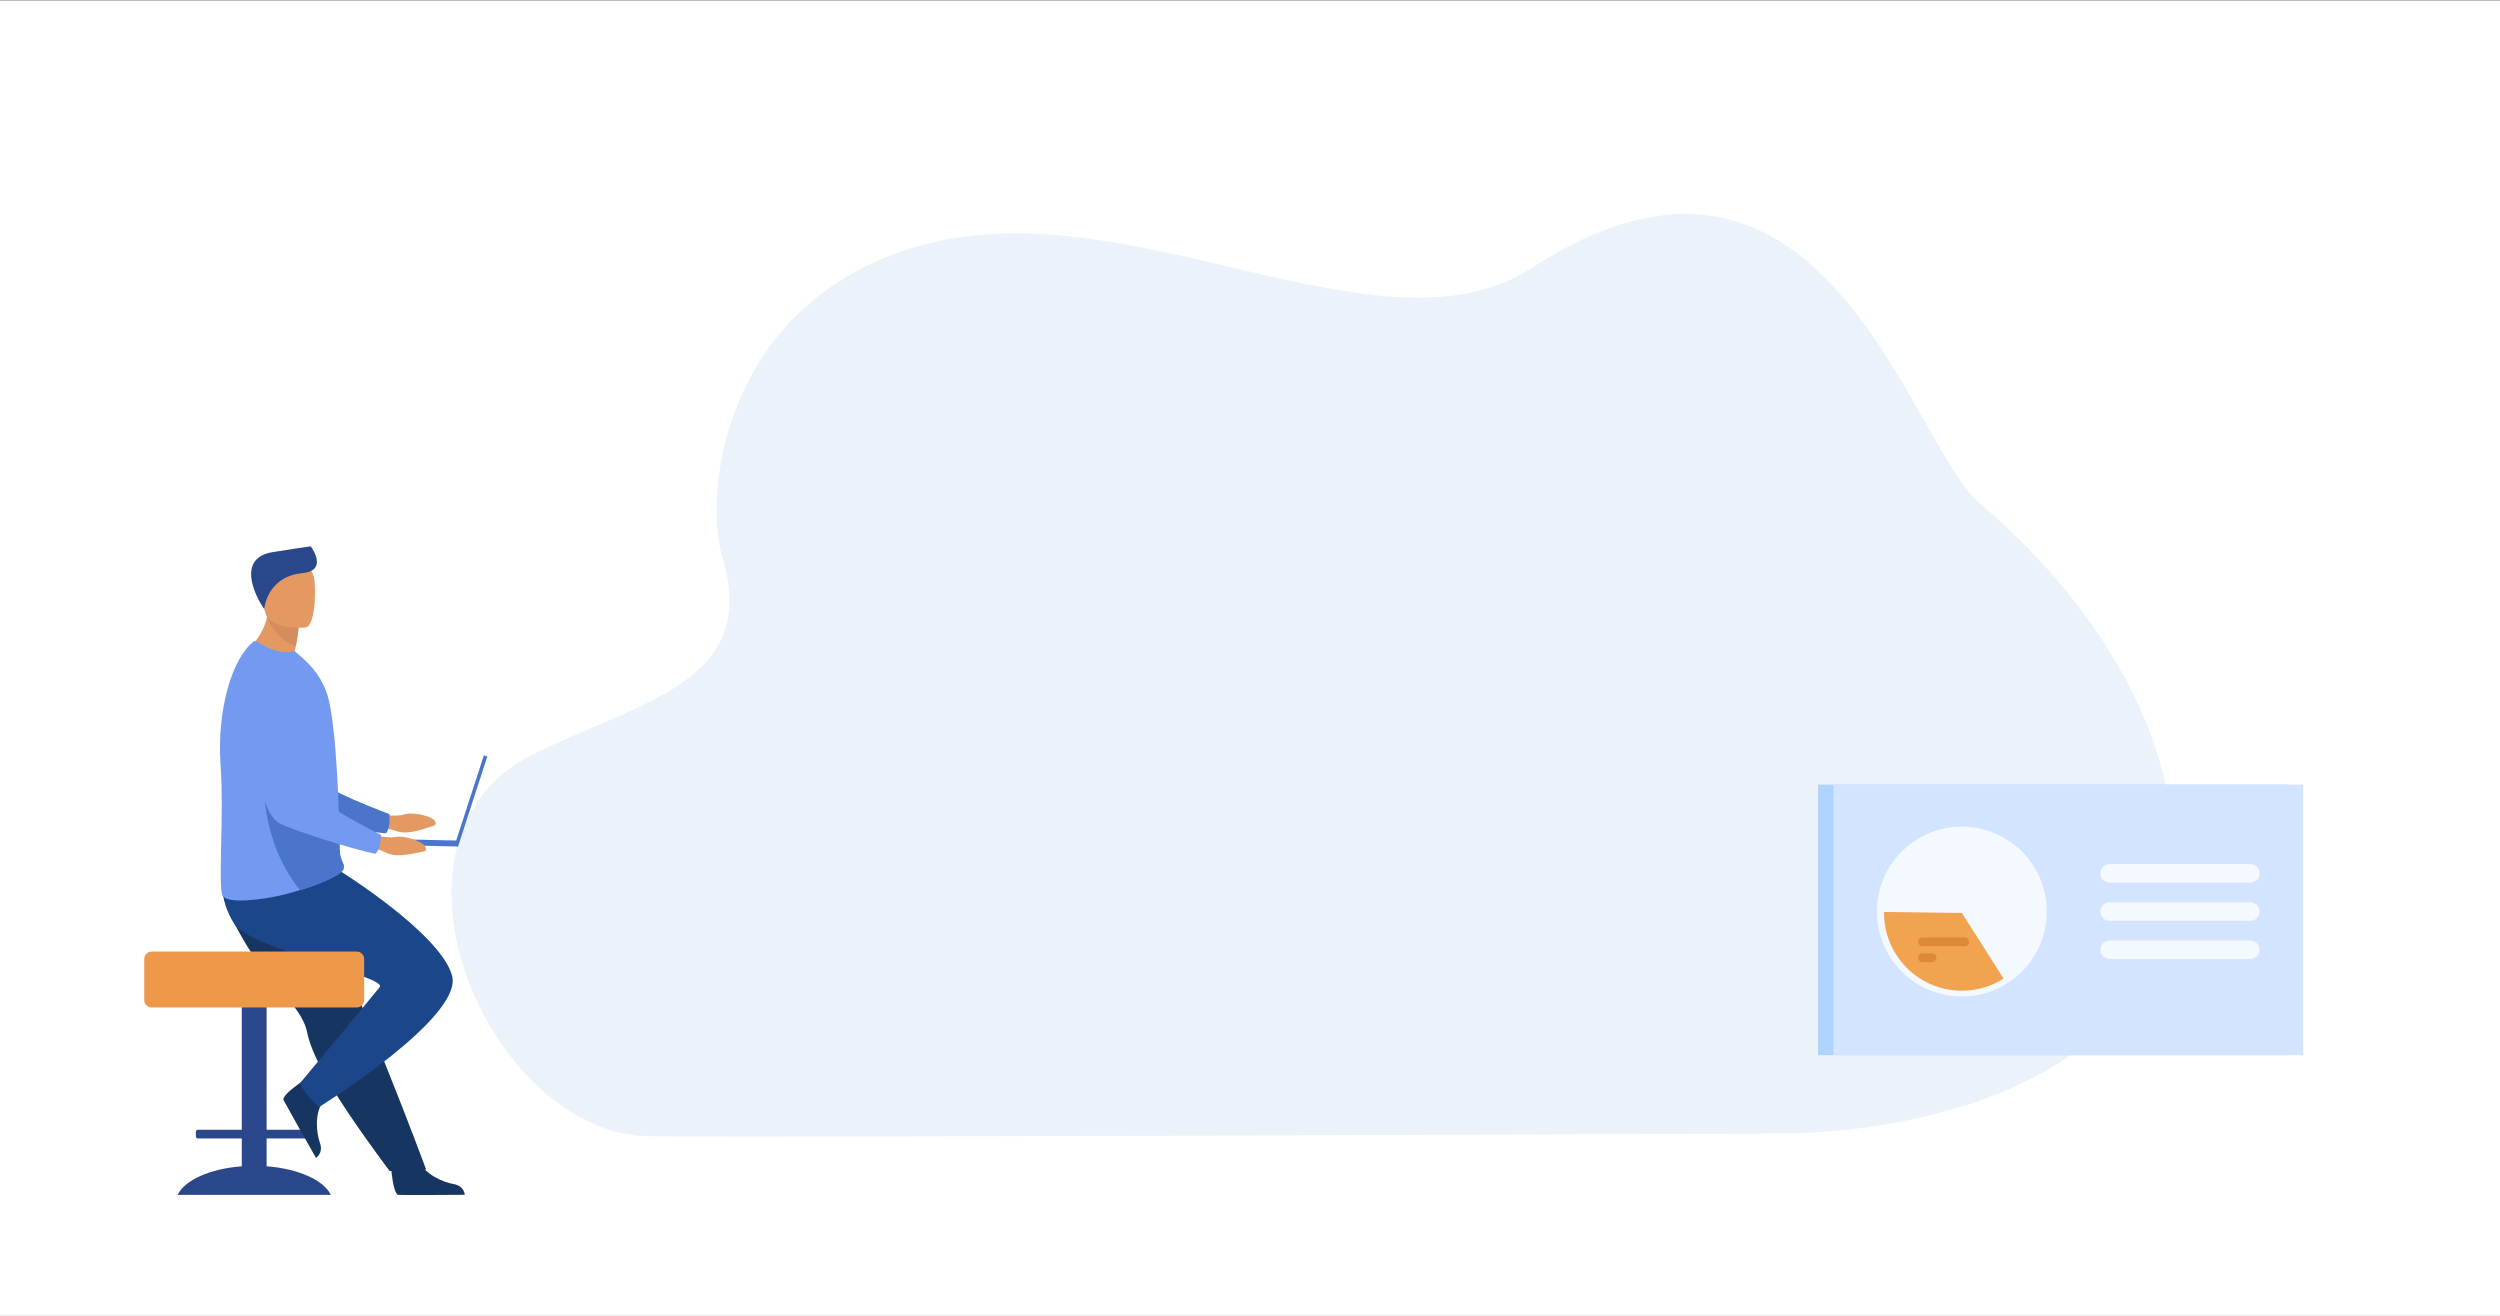 <?xml version="1.0" encoding="utf-8"?>
<!-- Generator: Adobe Illustrator 16.0.0, SVG Export Plug-In . SVG Version: 6.00 Build 0)  -->
<!DOCTYPE svg PUBLIC "-//W3C//DTD SVG 1.1//EN" "http://www.w3.org/Graphics/SVG/1.1/DTD/svg11.dtd">
<svg version="1.1" id="Layer_1" xmlns:x="http://ns.adobe.com/Extensibility/1.0/" xmlns:i="http://ns.adobe.com/AdobeIllustrator/10.0/" xmlns:graph="http://ns.adobe.com/Graphs/1.0/"
	 xmlns="http://www.w3.org/2000/svg" xmlns:xlink="http://www.w3.org/1999/xlink" xmlns:a="http://ns.adobe.com/AdobeSVGViewerExtensions/3.0/"
	 x="0px" y="0px" width="3800px" height="2000px" viewBox="0 0 3800 2000" enable-background="new 0 0 3800 2000"
	 xml:space="preserve">
<rect x="0" y="0" width="3800" height="2000" fill="#808080" stroke="none"/>
<rect y="0.82" fill="#FFFFFF" width="3800" height="2000"/>
<path fill="#EBF2F9" d="M3008.406,764.134c-107.466-91.667-237.02-644.488-680.827-356.563
	c-229.295,148.759-615.939-127.708-935.965-32.216c-293.905,87.697-322.236,376.631-293.799,470.781
	c57.442,190.182-121.317,218.482-287.148,300.193c-260.124,128.175-68.843,578.623,176.896,580.776
	c245.74,2.153,1734.486-4.289,1734.486-4.289s356.99,0.902,505.444-196.129C3387.248,1314.662,3285.979,1000.905,3008.406,764.134z"
	/>
<g>
	<g>
		<path fill="#E49963" d="M573.984,1236.467c0,0,24.292,6.239,39.734,1.587c15.443-4.652,42.021,2.988,46.301,8.619
			s2.708,7.868-4.93,9.812s-34.696,13.484-52.479,6.805s-40.978-6.923-40.978-6.923L573.984,1236.467z"/>
		<path fill="#4A75CB" d="M364.036,1025.444c0,0,27.29,193.955,72.477,211.328c22.297,8.571,120.836,28.002,149.984,29.954
			c0,0,7.141-5.793,5.401-29.371c0,0-103.24-37.902-117.906-58.515c-21.828-30.677,13.551-125.324-13.839-154.136
			C432.762,995.894,386.631,983.511,364.036,1025.444z"/>
	</g>
	<path fill="#2B478B" d="M367.522,1772.769v-42.287h-66.577c-1.798,0-3.267-1.47-3.267-3.267v-6.775
		c0-1.796,1.469-3.267,3.267-3.267h66.577v-240.725c0-6.755,5.526-12.281,12.281-12.281h13.175c6.755,0,12.281,5.526,12.281,12.281
		v240.725h66.577c1.797,0,3.268,1.471,3.268,3.267v6.775c0,1.797-1.471,3.267-3.268,3.267h-66.577v42.287
		c48.171,3.642,86.765,20.983,97.592,43.391H269.93C280.756,1793.752,319.351,1776.41,367.522,1772.769z"/>
	<path fill="#163560" d="M373.233,1434.07c7.96,13.504,17.167,26.157,26.657,38.141c29.33,37.026,61.257,67.556,66.819,96.414
		c1.105,5.751,2.861,11.945,5.156,18.471c2.322,6.61,5.193,13.561,8.508,20.746c12.446,27.036,31.059,57.329,49.643,84.865
		c32.125,47.603,62.333,87.323,62.333,87.323l55.399-2.361c-2.219-5.552-26.381-71.279-58.704-151.602
		c-13.126-32.607-27.083-67.291-40.549-100.738c-1.794-4.467-3.588-8.915-5.363-13.324c-4.117-10.237-8.169-20.313-12.125-30.124
		c-30.351-75.422-54.524-135.479-54.524-135.479s-121.305-45.952-133.902-16.176C332.193,1354.777,340.654,1378.829,373.233,1434.07
		z"/>
	<path fill="#163560" d="M594.081,1769.958c0,0,2.834,45.715,11.679,46.37c1.177,0.087,44.858,0.087,44.858,0.087l55.762-0.323
		c0,0-0.365-13.436-16.664-16.276c-16.3-2.84-43.582-14.295-53.455-35.838C625.873,1741.313,594.081,1769.958,594.081,1769.958z"/>
	<path fill="#163560" d="M465.799,1639.359c0,0-38.533,24.761-34.794,32.802c0.497,1.07,21.792,39.21,21.792,39.21l27.466,48.529
		c0,0,11.554-6.868,6.088-22.485c-5.466-15.615-8.765-45.021,5.232-64.144C506.307,1653.153,465.799,1639.359,465.799,1639.359z"/>
	<path fill="#1C468A" d="M517.936,1324.591c0,0,152.261,94.844,169.258,158.581c16.996,63.737-202.544,199.711-202.544,199.711
		s-24.079-21.246-28.328-36.826c0,0,99.235-118.891,120.762-145.541c13.22-16.368-195.474-56.661-220.968-96.319
		c-25.495-39.659-16.368-73.027-16.368-73.027L517.936,1324.591z"/>
	<path fill="#EE9849" d="M230.58,1446.38h311.622c6.232,0,11.331,5.099,11.331,11.331v62.324c0,6.232-5.099,11.332-11.331,11.332
		H230.58c-6.232,0-11.332-5.1-11.332-11.332v-62.324C219.248,1451.479,224.347,1446.38,230.58,1446.38z"/>
	<path fill="#E49963" d="M447.528,992.197c14.955,9.263,23.195,21.021,23.195,21.021c-36.477,9.436-96.947-24.366-96.947-24.366
		s23.479-15.776,32.178-50.441c0.44-1.749,0.842-3.542,1.195-5.378c1.14-5.838,1.848-12.159,1.975-18.98l16.757,15.011
		l27.863,24.963c0,0-0.632,10.358-4.118,28.175C449.02,985.31,448.325,988.646,447.528,992.197z"/>
	<path fill="#739AF0" d="M335.322,1164.282c5.225,70.274-3.563,177.111,2.364,195.621c5.116,15.97,65.315,6.518,88.58,1.185
		c8.611-1.973,19.042-4.792,29.814-8.124c30.047-9.305,62.788-22.59,66.301-32.453c0.136-0.387,0.252-0.766,0.324-1.135
		c0.324-1.432,0.252-2.773-0.063-4.134c-1.172-5.026-5.684-10.467-6.215-22.914c-0.595-13.898-0.505-30.265-1.027-47.864
		c-0.027-1.981-0.054-4.143-0.27-6.115l-0.01-0.721c-0.009-0.379-0.018-0.748-0.026-1.126c-0.505-19.627-1.531-40.262-2.721-60.727
		c-0.757-12.853-1.63-25.58-2.639-37.775c-2.621-31.479-6.152-59.474-10.826-77.173c-7.639-28.85-24.481-47.666-39.813-61.456
		l-11.088-9.511c-12.375,2.701-27.003,0.909-40.234-5.359c-14.321-6.801-19.266-11.674-21.761-9.836
		C352.94,1000.182,329.152,1078.373,335.322,1164.282z"/>
	<path fill="#4A75CB" d="M455.909,1353.104c30.047-9.305,62.788-22.59,66.301-32.453c0.136-0.387,0.252-0.766,0.324-1.135
		c-0.018-1.378-0.035-2.756-0.063-4.134c-1.171-5.026-5.684-10.467-6.215-22.914c-0.595-13.898-0.505-30.265-1.027-47.864
		c-0.027-1.981-0.054-4.143-0.271-6.115l-0.009-0.721c-0.009-0.379-0.018-0.748-0.026-1.126l-113.499-51.476
		C401.424,1185.167,394.885,1276.644,455.909,1353.104z"/>
	<path fill="#D68D5D" d="M453.744,954.025c0,0-0.632,10.358-4.118,28.175c-27.207-8.791-39.551-33.366-43.672-43.79
		c-1.172-2.945-1.681-4.766-1.681-4.766s1.056-0.228,2.876-0.612c3.824-0.813,11.026-2.341,18.731-3.97L453.744,954.025z"/>
	<path fill="#E49963" d="M464.758,953.752c0,0-59.775,6.742-63.401-30.548c-3.625-37.29-13.782-61.533,24.229-67.415
		s46.822,7.626,51.06,19.778S480.214,951.037,464.758,953.752z"/>
	<path fill="#2B478B" d="M401.615,925.777c0,0,3.79-49.498,58.202-54.625c37.27-3.512,16.491-35.589,12.519-40.705
		c0,0-28.555,3.915-57.823,8.751C353.079,849.349,395.582,918.072,401.615,925.777z"/>
	<g>
		
			<rect x="713.083" y="1145.387" transform="matrix(-0.951 -0.309 0.309 -0.951 1020.411 2596.459)" fill="#4A75CB" width="5.502" height="144.061"/>
		
			<rect x="545.131" y="1276.116" transform="matrix(-1 -0.021 0.021 -1 1213.944 2574.24)" fill="#4A75CB" width="151.174" height="9.043"/>
	</g>
	<g>
		<path fill="#E49963" d="M561.482,1266.285c0,0,23.457,8.88,39.318,5.958c15.861-2.921,41.435,7.603,45.067,13.672
			c3.633,6.067,1.825,8.118-5.98,9.207c-7.806,1.09-35.972,9.578-52.91,0.979c-16.939-8.6-39.965-11.398-39.965-11.398
			L561.482,1266.285z"/>
		<path fill="#739AF0" d="M376.079,1033.403c0,0,5.74,195.781,48.737,218.029c21.215,10.979,117.012,41.154,145.767,46.308
			c0,0,7.736-4.97,8.606-28.597c0,0-98.432-49.053-110.736-71.157c-18.313-32.896,27.285-123.065,3.238-154.722
			C447.645,1011.609,403.16,994.216,376.079,1033.403z"/>
	</g>
</g>
<g>
	<path fill="#AED3FF" d="M2763.482,1192.683v411.148h714.111v-411.148H2763.482z"/>
	<path fill="#D2E4FF" d="M2786.702,1192.683v411.148h714.111v-411.148H2786.702z"/>
	<circle fill="#F3F9FF" cx="2981.997" cy="1385.561" r="129.119"/>
	<g>
		<path fill="#F3F9FF" d="M3206.63,1341.62h213.899c7.752,0,14.095-6.343,14.095-14.095s-6.343-14.095-14.095-14.095H3206.63
			c-7.752,0-14.095,6.343-14.095,14.095S3198.878,1341.62,3206.63,1341.62z"/>
		<path fill="#F3F9FF" d="M3420.529,1371.466H3206.63c-7.752,0-14.095,6.343-14.095,14.095s6.343,14.094,14.095,14.094h213.899
			c7.752,0,14.095-6.342,14.095-14.094S3428.281,1371.466,3420.529,1371.466z"/>
		<path fill="#F3F9FF" d="M3420.529,1429.501H3206.63c-7.752,0-14.095,6.343-14.095,14.095l0,0c0,7.751,6.343,14.094,14.095,14.094
			h213.899c7.752,0,14.095-6.343,14.095-14.094l0,0C3434.624,1435.844,3428.281,1429.501,3420.529,1429.501z"/>
	</g>
	<path fill="#F1A34F" d="M2982,1387.657l-118.209-1.504c-0.012,0.498-0.012,1.006-0.012,1.504
		c0,65.288,52.932,118.221,118.221,118.221c23.34,0,45.1-6.771,63.429-18.452L2982,1387.657z"/>
	<g>
		<path fill="#DD8936" d="M2986.354,1424.882h-64.16c-3.65,0-6.638,2.986-6.638,6.637v0.001c0,3.65,2.987,6.637,6.638,6.637h64.16
			c3.65,0,6.637-2.986,6.637-6.637v-0.001C2992.99,1427.868,2990.004,1424.882,2986.354,1424.882z"/>
		<path fill="#DD8936" d="M2936.806,1449.034h-14.612c-3.65,0-6.638,2.986-6.638,6.637s2.987,6.638,6.638,6.638h14.612
			c3.65,0,6.638-2.987,6.638-6.638S2940.456,1449.034,2936.806,1449.034z"/>
	</g>
</g>
</svg>

